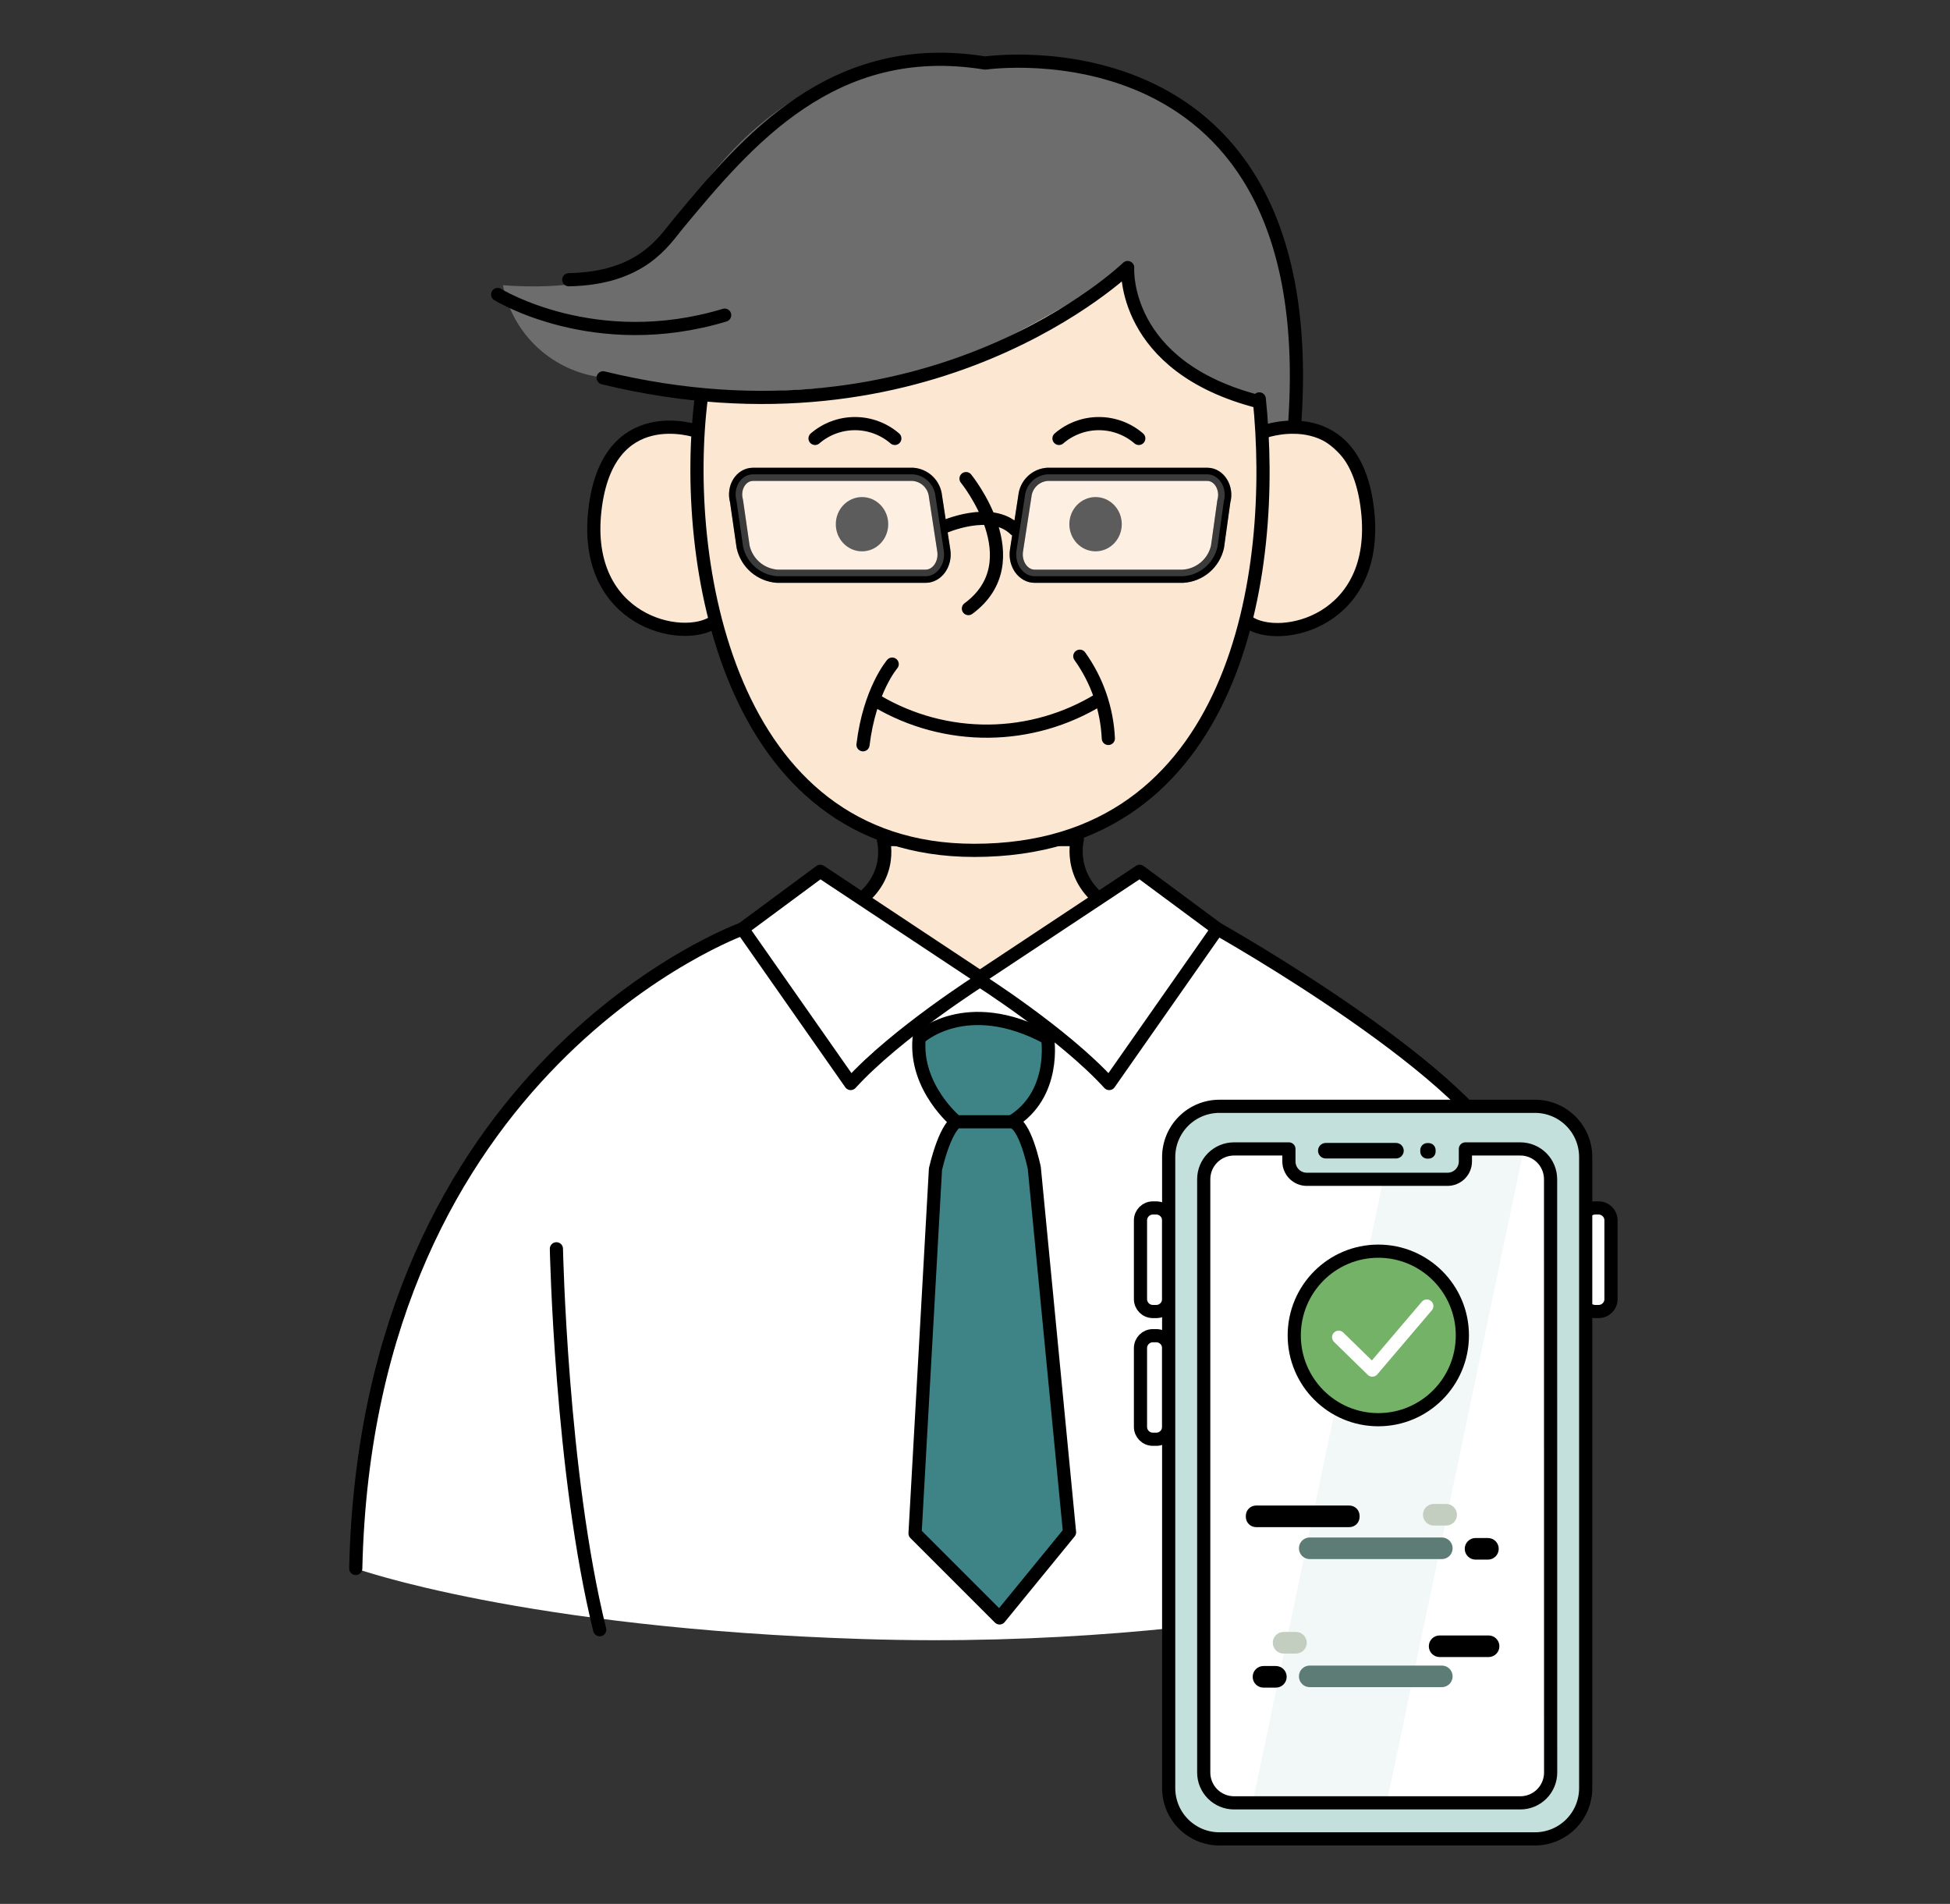 <svg xmlns="http://www.w3.org/2000/svg" width="296" height="289" fill="none" viewBox="0 0 296 289">
    <rect x="0" y="0" width="296" height="289" fill="#333333" stroke="none"/>
    <g clip-path="url(#clip0)">
        <path fill="#fff" d="M229.24 177.41C225.07 163.63 184.8 141 184.8 141h-72.1S55.74 161.53 54 238.08c0 0 25.37 9.09 77.11 10.72 56.18 1.77 95.83-10.72 95.83-10.72"/>
        <path stroke="#000" stroke-linecap="round" stroke-linejoin="round" stroke-width="2" d="M229.24 177.41C225.07 163.63 184.8 141 184.8 141h-72.1S55.74 161.53 54 238.08"/>
        <path fill="#FCE7D2" d="M170 138.44c-8.36-3.9-6.47-11-6.47-11h-29.45s2.08 7-6.47 11c0 0 20.89 10.08 21.52 9.68.63-.4 20.87-9.68 20.87-9.68z"/>
        <path stroke="#000" stroke-linecap="round" stroke-linejoin="round" stroke-width="2" d="M170 138.44c-8.36-3.9-6.47-11-6.47-11h-29.45s2.08 7-6.47 11c0 0 21.2 10.53 21.83 10.12.63-.41 20.56-10.12 20.56-10.12z"/>
        <path fill="#6D6D6D" d="M196.49 64.84C201.18 2 149.55 9.57 149.55 9.57 126.39 5.8 111.06 19.92 102.92 34c-2 3.43-7.24 10.68-26.58 9.3.708 3.652 2.567 6.98 5.304 9.5 2.737 2.52 6.208 4.096 9.906 4.5 44.65 13 79.59-16.73 79.59-16.73s-.94 15.06 20 20.39l.21 4.49 5.14-.61z"/>
        <path fill="#FCE7D2" d="M194.62 94.97c7.136 0 12.92-6.716 12.92-15 0-8.284-5.784-15-12.92-15-7.135 0-12.92 6.716-12.92 15 0 8.284 5.785 15 12.92 15zM103.04 94.97c7.136 0 12.92-6.716 12.92-15 0-8.284-5.784-15-12.92-15-7.135 0-12.92 6.716-12.92 15 0 8.284 5.785 15 12.92 15z"/>
        <path fill="#FCE7D2" d="M192.33 71.76c0 31.64-15.24 56.82-43.56 57.29-27.39.45-43.55-25.65-43.55-57.29.013-4.157.688-8.286 2-12.23 0 0 19.17.32 31.69-2.62 11.56-2.71 32.26-16.29 32.26-16.29 3.41 14.85 11.54 17.18 20.35 20.92.604 3.372.875 6.795.81 10.22z"/>
        <path stroke="#000" stroke-linecap="round" stroke-linejoin="round" stroke-width="2" d="M146.64 72.65s10.16 12.51.36 19.73"/>
        <path fill="#000" d="M130.85 83.69c2.198 0 3.98-1.845 3.98-4.12 0-2.276-1.782-4.12-3.98-4.12s-3.98 1.844-3.98 4.12c0 2.275 1.782 4.12 3.98 4.12zM166.3 83.69c2.198 0 3.98-1.845 3.98-4.12 0-2.276-1.782-4.12-3.98-4.12s-3.98 1.844-3.98 4.12c0 2.275 1.782 4.12 3.98 4.12z"/>
        <path stroke="#000" stroke-linecap="round" stroke-linejoin="round" stroke-width="2" d="M191.15 60.55c2.73 26.12-3.21 68.53-43.27 68.53-37.64 0-44.49-44.23-41.44-68.58"/>
        <path stroke="#000" stroke-linecap="round" stroke-linejoin="round" stroke-width="2" d="M105.81 65.47s-13.63-4.77-15.51 12c-1.9 16.87 13.35 20.24 18.15 16.9M192.08 65.47s13.63-4.77 15.51 12c1.9 16.91-13.35 20.28-18.15 16.94"/>
        <path fill="#fff" d="M124.51 132.26l24.62 16.32s-13 8.22-20 15.89L112.7 141l11.81-8.74z"/>
        <path fill="#fff" d="M173 132.26l-24.63 16.32s13 8.22 20 15.89L184.8 141l-11.8-8.74z"/>
        <path stroke="#000" stroke-linecap="round" stroke-linejoin="round" stroke-width="2" d="M124.51 132.26l24.62 16.32s-13 8.22-20 15.89L112.7 141l11.81-8.74z"/>
        <path stroke="#000" stroke-linecap="round" stroke-linejoin="round" stroke-width="2" d="M173 132.26l-24.63 16.32s13 8.22 20 15.89L184.8 141l-11.8-8.74zM196.49 64.84C201.18 2 149.55 9.57 149.55 9.57 126.39 5.8 113.31 21.49 102.92 34c-2.15 2.6-5.53 8.26-16.58 8.46"/>
        <path stroke="#000" stroke-linecap="round" stroke-linejoin="round" stroke-width="2" d="M191.17 61c-21-5.33-20-20.39-20-20.39s-29.76 28.87-79.62 16.74M84.46 189.56s.7 34.05 6.57 57.82M75.54 44.7s14.71 9.1 34.46 3.14"/>
        <path fill="#3E8487" d="M139.52 157.57s7.09-6.69 19.5 0c0 0 1.42 8.57-5.5 12.75h-8.32s-6.39-5.22-5.68-12.75z"/>
        <path stroke="#000" stroke-linecap="round" stroke-linejoin="round" stroke-width="2" d="M139.52 157.57s7.09-6.69 19.5 0c0 0 1.42 8.57-5.5 12.75h-8.32s-6.39-5.22-5.68-12.75z"/>
        <path fill="#3E8487" d="M157 177.28s-1.42-7-3.52-7h-8.28s-1.66.76-3.2 7.18l-3.1 55.3 12.83 12.83 10.62-13-5.35-55.31z"/>
        <path stroke="#000" stroke-linecap="round" stroke-linejoin="round" stroke-width="2" d="M157 177.28s-1.42-7-3.52-7h-8.28s-1.66.76-3.2 7.18l-3.1 55.3 12.83 12.83 10.62-13-5.35-55.31zM160.75 66.55c1.683-1.452 3.832-2.25 6.055-2.25s4.372.798 6.055 2.25M123.72 66.55c1.683-1.452 3.832-2.25 6.055-2.25s4.372.798 6.055 2.25M163.91 99.61c2.618 3.655 4.122 7.989 4.33 12.48"/>
        <path stroke="#000" stroke-linecap="round" stroke-linejoin="round" stroke-width="2" d="M133.17 106.46c5.118 3.011 10.958 4.575 16.897 4.522 5.938-.053 11.749-1.72 16.813-4.822M135.43 100.81s-3.43 3.98-4.43 12.24M143.1 80.06s7.3-3.32 11 .33M179.55 87.47h-22.49c-1.75 0-3.07-1.87-2.76-3.91l1.27-8.23c.084-.872.475-1.686 1.103-2.296.628-.61 1.453-.976 2.327-1.034h24.26c1.81 0 3.08 2.09 2.51 4.11l-.96 6.89c-.27 1.216-.93 2.311-1.88 3.118-.949.807-2.136 1.282-3.38 1.352v0zM118 87.47h22.5c1.75 0 3.08-1.87 2.76-3.91L142 75.33c-.088-.87-.48-1.682-1.107-2.291-.628-.61-1.451-.977-2.323-1.039h-24.26c-1.81 0-3.08 2-2.51 4.06l1 6.93c.265 1.209.916 2.299 1.853 3.107.938.807 2.112 1.29 3.347 1.373v0z"/>
        <path fill="#fff" stroke="#000" stroke-linecap="round" stroke-linejoin="round" stroke-width="2" d="M179.55 87.47h-22.49c-1.75 0-3.07-1.87-2.76-3.91l1.27-8.23c.084-.872.475-1.686 1.103-2.296.628-.61 1.453-.976 2.327-1.034h24.26c1.81 0 3.08 2.09 2.51 4.11l-.96 6.89c-.27 1.216-.93 2.311-1.88 3.118-.949.807-2.136 1.282-3.38 1.352v0zM118 87.47h22.5c1.75 0 3.08-1.87 2.76-3.91L142 75.33c-.088-.87-.48-1.682-1.107-2.291-.628-.61-1.451-.977-2.323-1.039h-24.26c-1.81 0-3.08 2-2.51 4.06l1 6.93c.265 1.209.916 2.299 1.853 3.107.938.807 2.112 1.29 3.347 1.373v0z" opacity=".36"/>
        <path fill="#fff" d="M237.86 172.72h-57.27v103.1h57.27v-103.1z"/>
        <path fill="#C3E0DC" d="M210.52 273.57h-20.37l20.91-99.69h20.36l-20.9 99.69z" opacity=".23"/>
        <path fill="#fff" stroke="#000" stroke-linecap="round" stroke-linejoin="round" stroke-width="2" d="M175.52 183.36H175c-1.038 0-1.88.842-1.88 1.88v11.96c0 1.038.842 1.88 1.88 1.88h.52c1.038 0 1.88-.842 1.88-1.88v-11.96c0-1.038-.842-1.88-1.88-1.88zM242.66 183.36h-.52c-1.039 0-1.88.842-1.88 1.88v11.96c0 1.038.841 1.88 1.88 1.88h.52c1.038 0 1.88-.842 1.88-1.88v-11.96c0-1.038-.842-1.88-1.88-1.88zM175.52 202.75H175c-1.038 0-1.88.842-1.88 1.88v11.96c0 1.038.842 1.88 1.88 1.88h.52c1.038 0 1.88-.842 1.88-1.88v-11.96c0-1.038-.842-1.88-1.88-1.88z"/>
        <path fill="#C3E0DC" d="M233 167.93h-47.9c-2.042 0-4 .811-5.444 2.255s-2.256 3.403-2.256 5.445v95.8c0 2.042.812 4 2.256 5.444 1.444 1.444 3.402 2.256 5.444 2.256H233c2.043 0 4.001-.812 5.445-2.256 1.444-1.444 2.255-3.402 2.255-5.444v-95.8c0-2.042-.811-4.001-2.255-5.445s-3.402-2.255-5.445-2.255zm2.38 101.14c-.002 1.216-.487 2.382-1.347 3.242-.86.861-2.026 1.345-3.243 1.348h-43.48c-1.216-.003-2.382-.487-3.242-1.348-.861-.86-1.345-2.026-1.348-3.242V179c0-1.219.484-2.387 1.344-3.249.861-.863 2.028-1.349 3.246-1.351h8.34v1.9c0 .718.286 1.408.794 1.916s1.198.794 1.916.794h21.37c.719 0 1.408-.286 1.917-.794.508-.508.793-1.198.793-1.916v-1.9h8.34c1.219.002 2.386.488 3.247 1.351.86.862 1.343 2.03 1.343 3.249l.01 90.07z"/>
        <path stroke="#000" stroke-linecap="round" stroke-linejoin="round" stroke-width="2" d="M233 167.93h-47.9c-2.042 0-4 .811-5.444 2.255s-2.256 3.403-2.256 5.445v95.8c0 2.042.812 4 2.256 5.444 1.444 1.444 3.402 2.256 5.444 2.256H233c2.043 0 4.001-.812 5.445-2.256 1.444-1.444 2.255-3.402 2.255-5.444v-95.8c0-2.042-.811-4.001-2.255-5.445s-3.402-2.255-5.445-2.255v0zm2.38 101.14c-.002 1.216-.487 2.382-1.347 3.242-.86.861-2.026 1.345-3.243 1.348h-43.48c-1.216-.003-2.382-.487-3.242-1.348-.861-.86-1.345-2.026-1.348-3.242V179c0-1.219.484-2.387 1.344-3.249.861-.863 2.028-1.349 3.246-1.351h8.34v1.9c0 .718.286 1.408.794 1.916s1.198.794 1.916.794h21.37c.719 0 1.408-.286 1.917-.794.508-.508.793-1.198.793-1.916v-1.9h8.34c1.219.002 2.386.488 3.247 1.351.86.862 1.343 2.03 1.343 3.249l.01 90.07z"/>
        <path fill="#000" d="M211.9 173.49h-10.65c-.651 0-1.18.528-1.18 1.18 0 .651.529 1.18 1.18 1.18h10.65c.652 0 1.18-.529 1.18-1.18 0-.652-.528-1.18-1.18-1.18zM216.85 173.51h-.19c-.591 0-1.07.479-1.07 1.07v.22c0 .591.479 1.07 1.07 1.07h.19c.591 0 1.07-.479 1.07-1.07v-.22c0-.591-.479-1.07-1.07-1.07z"/>
        <path fill="#73B267" d="M209.22 215.5c7.047 0 12.76-5.726 12.76-12.79 0-7.064-5.713-12.79-12.76-12.79s-12.76 5.726-12.76 12.79c0 7.064 5.713 12.79 12.76 12.79z"/>
        <path stroke="#fff" stroke-linecap="round" stroke-linejoin="round" stroke-width="2" d="M203.2 202.98l5.11 4.99 8.27-9.72"/>
        <path stroke="#000" stroke-linecap="round" stroke-linejoin="round" stroke-width="2" d="M209.22 215.5c7.047 0 12.76-5.726 12.76-12.79 0-7.064-5.713-12.79-12.76-12.79s-12.76 5.726-12.76 12.79c0 7.064 5.713 12.79 12.76 12.79z"/>
        <path fill="#5E7C76" d="M218.86 233.38h-20.05c-.906 0-1.64.734-1.64 1.64 0 .906.734 1.64 1.64 1.64h20.05c.906 0 1.64-.734 1.64-1.64 0-.906-.734-1.64-1.64-1.64z"/>
        <path fill="#000" d="M204.82 228.53h-14.15c-.861 0-1.56.698-1.56 1.56v.16c0 .861.699 1.56 1.56 1.56h14.15c.862 0 1.56-.699 1.56-1.56v-.16c0-.862-.698-1.56-1.56-1.56z"/>
        <path fill="#C3CEC0" d="M219.52 228.29h-1.88c-.906 0-1.64.734-1.64 1.64 0 .906.734 1.64 1.64 1.64h1.88c.906 0 1.64-.734 1.64-1.64 0-.906-.734-1.64-1.64-1.64z"/>
        <path fill="#000" d="M225.86 233.46h-1.88c-.906 0-1.64.734-1.64 1.64 0 .906.734 1.64 1.64 1.64h1.88c.906 0 1.64-.734 1.64-1.64 0-.906-.734-1.64-1.64-1.64z"/>
        <path fill="#5E7C76" d="M218.86 252.82h-20.05c-.906 0-1.64.734-1.64 1.64 0 .906.734 1.64 1.64 1.64h20.05c.906 0 1.64-.734 1.64-1.64 0-.906-.734-1.64-1.64-1.64z"/>
        <path fill="#000" d="M225.96 248.25h-7.43c-.906 0-1.64.734-1.64 1.64 0 .906.734 1.64 1.64 1.64h7.43c.905 0 1.64-.734 1.64-1.64 0-.906-.735-1.64-1.64-1.64z"/>
        <path fill="#C3CEC0" d="M196.72 247.72h-1.88c-.906 0-1.64.734-1.64 1.64 0 .905.734 1.64 1.64 1.64h1.88c.906 0 1.64-.735 1.64-1.64 0-.906-.734-1.64-1.64-1.64z"/>
        <path fill="#000" d="M193.67 252.89h-1.88c-.905 0-1.64.734-1.64 1.64 0 .905.735 1.64 1.64 1.64h1.88c.906 0 1.64-.735 1.64-1.64 0-.906-.734-1.64-1.64-1.64z"/>
    </g>
    <defs>
        <clipPath id="clip0">
            <path fill="#fff" d="M0 0H192.54V272.13H0z" transform="translate(53 8)"/>
        </clipPath>
    </defs>
</svg>
